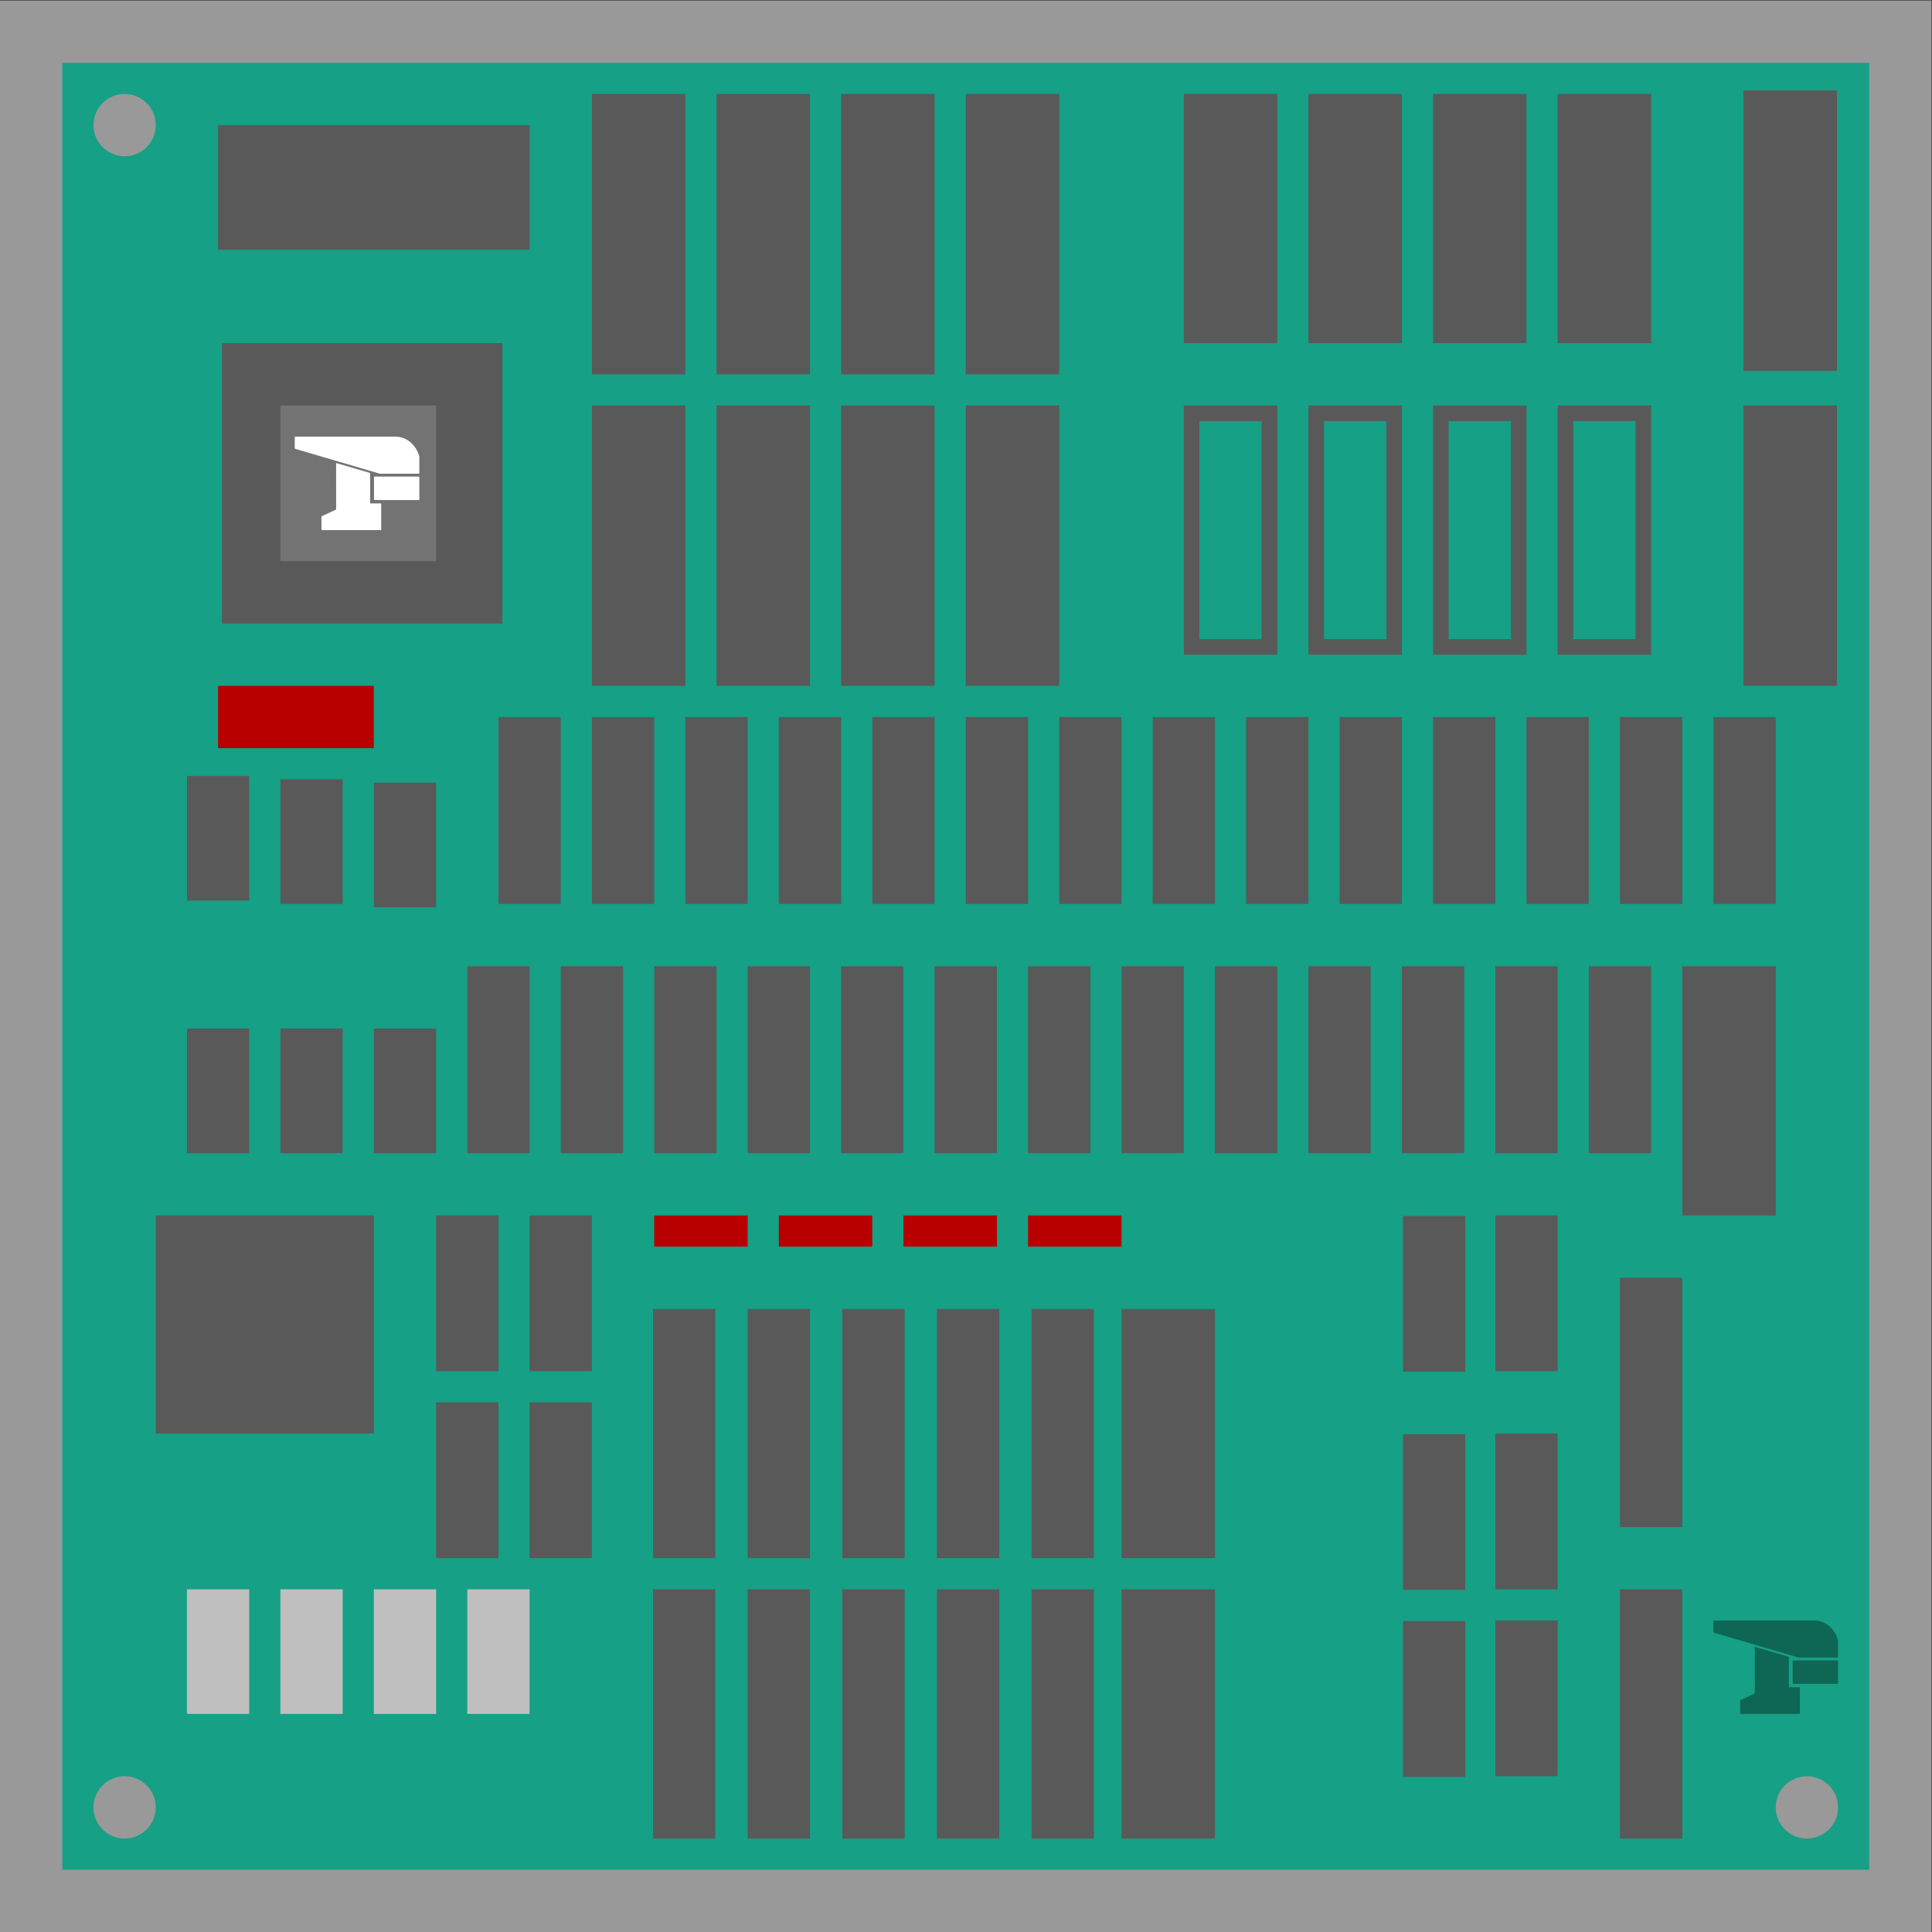 <?xml version="1.0" encoding="UTF-8" standalone="no"?>
<svg
   xmlns:dc="http://purl.org/dc/elements/1.1/"
   xmlns:cc="http://creativecommons.org/ns#"
   xmlns:rdf="http://www.w3.org/1999/02/22-rdf-syntax-ns#"
   xmlns:svg="http://www.w3.org/2000/svg"
   xmlns="http://www.w3.org/2000/svg"
   viewBox="0 0 330.667 330.667"
   height="330.667"
   width="330.667"
   xml:space="preserve"
   id="svg2"
   version="1.1"><rect x="0" y="0" width="330.667" height="330.667" fill="#333333" stroke="none"/><defs
     id="defs6"><clipPath
       id="clipPath18"
       clipPathUnits="userSpaceOnUse"><path
         id="path16"
         d="M 0,256 H 256 V 0 H 0 Z" /></clipPath><clipPath
       id="clipPath26"
       clipPathUnits="userSpaceOnUse"><path
         id="path24"
         d="M 4,252 H 252 V 4 H 4 Z" /></clipPath></defs><g
     transform="matrix(1.333,0,0,-1.333,-5.333,336)"
     id="g10"><g
       id="g12"><g
         clip-path="url(#clipPath18)"
         id="g14"><g
           id="g20"><g
             id="g22" /><g
             id="g34"><g
               style="opacity:0.5"
               id="g32"
               clip-path="url(#clipPath26)"><g
                 id="g30"
                 transform="translate(252,252)"><path
                   id="path28"
                   style="fill:#ffffff;fill-opacity:1;fill-rule:nonzero;stroke:none"
                   d="m 0,0 h -8 -232 -8 v -8 -232 -8 h 8 232 8 v 8 232 z" /></g></g></g></g><g
           transform="translate(236,16)"
           id="g36"><path
             id="path38"
             style="fill:#16a085;fill-opacity:1;fill-rule:nonzero;stroke:none"
             d="M 0,0 C -2.209,0 -4,1.791 -4,4 -4,6.209 -2.209,8 0,8 2.209,8 4,6.209 4,4 4,1.791 2.209,0 0,0 m -216,216 c -2.209,0 -4,1.791 -4,4 0,2.209 1.791,4 4,4 2.209,0 4,-1.791 4,-4 0,-2.209 -1.791,-4 -4,-4 m 0,-216 c -2.209,0 -4,1.791 -4,4 0,2.209 1.791,4 4,4 2.209,0 4,-1.791 4,-4 0,-2.209 -1.791,-4 -4,-4 m -8,-4 H 8 v 232 h -232 z" /></g><path
           id="path40"
           style="fill:#b80000;fill-opacity:1;fill-rule:nonzero;stroke:none"
           d="M 100,92 H 88 v 4 h 12 z" /><path
           id="path42"
           style="fill:#b80000;fill-opacity:1;fill-rule:nonzero;stroke:none"
           d="m 116,92 h -12 v 4 h 12 z" /><path
           id="path44"
           style="fill:#b80000;fill-opacity:1;fill-rule:nonzero;stroke:none"
           d="m 132,92 h -12 v 4 h 12 z" /><path
           id="path46"
           style="fill:#b80000;fill-opacity:1;fill-rule:nonzero;stroke:none"
           d="m 148,92 h -12 v 4 h 12 z" /><path
           id="path48"
           style="fill:#b80000;fill-opacity:1;fill-rule:nonzero;stroke:none"
           d="M 52,156 H 32 v 8 h 20 z" /><path
           id="path50"
           style="fill:#595959;fill-opacity:1;fill-rule:nonzero;stroke:none"
           d="m 68.5,172 h -36 v 36 h 36 z" /><path
           id="path52"
           style="fill:#737373;fill-opacity:1;fill-rule:nonzero;stroke:none"
           d="M 60,180 H 40 v 20 h 20 z" /><path
           id="path54"
           style="fill:#595959;fill-opacity:1;fill-rule:nonzero;stroke:none"
           d="M 72,220 H 32 v 16 h 40 z" /><path
           id="path56"
           style="fill:#595959;fill-opacity:1;fill-rule:nonzero;stroke:none"
           d="M 92,204 H 80 v 36 h 12 z" /><path
           id="path58"
           style="fill:#595959;fill-opacity:1;fill-rule:nonzero;stroke:none"
           d="m 168,208 h -12 v 32 h 12 z" /><path
           id="path60"
           style="fill:#595959;fill-opacity:1;fill-rule:nonzero;stroke:none"
           d="m 184,208 h -12 v 32 h 12 z" /><path
           id="path62"
           style="fill:#595959;fill-opacity:1;fill-rule:nonzero;stroke:none"
           d="m 200,208 h -12 v 32 h 12 z" /><path
           id="path64"
           style="fill:#595959;fill-opacity:1;fill-rule:nonzero;stroke:none"
           d="m 216,208 h -12 v 32 h 12 z" /><path
           id="path66"
           style="fill:#595959;fill-opacity:1;fill-rule:nonzero;stroke:none"
           d="m 168,200 h -12 v -32 h 12 z m -2,-30 h -8 v 28 h 8 z" /><path
           id="path68"
           style="fill:#595959;fill-opacity:1;fill-rule:nonzero;stroke:none"
           d="m 184,200 h -12 v -32 h 12 z m -2,-30 h -8 v 28 h 8 z" /><path
           id="path70"
           style="fill:#595959;fill-opacity:1;fill-rule:nonzero;stroke:none"
           d="m 200,200 h -12 v -32 h 12 z m -2,-30 h -8 v 28 h 8 z" /><path
           id="path72"
           style="fill:#595959;fill-opacity:1;fill-rule:nonzero;stroke:none"
           d="m 216,200 h -12 v -32 h 12 z m -2,-30 h -8 v 28 h 8 z" /><path
           id="path74"
           style="fill:#595959;fill-opacity:1;fill-rule:nonzero;stroke:none"
           d="m 239.864,204.457 h -12 v 36 h 12 z" /><path
           id="path76"
           style="fill:#595959;fill-opacity:1;fill-rule:nonzero;stroke:none"
           d="m 239.864,164 h -12 v 36 h 12 z" /><path
           id="path78"
           style="fill:#595959;fill-opacity:1;fill-rule:nonzero;stroke:none"
           d="M 92,164 H 80 v 36 h 12 z" /><path
           id="path80"
           style="fill:#595959;fill-opacity:1;fill-rule:nonzero;stroke:none"
           d="M 108,204 H 96 v 36 h 12 z" /><path
           id="path82"
           style="fill:#595959;fill-opacity:1;fill-rule:nonzero;stroke:none"
           d="M 108,164 H 96 v 36 h 12 z" /><path
           id="path84"
           style="fill:#595959;fill-opacity:1;fill-rule:nonzero;stroke:none"
           d="m 124,204 h -12 v 36 h 12 z" /><path
           id="path86"
           style="fill:#595959;fill-opacity:1;fill-rule:nonzero;stroke:none"
           d="m 124,164 h -12 v 36 h 12 z" /><path
           id="path88"
           style="fill:#595959;fill-opacity:1;fill-rule:nonzero;stroke:none"
           d="m 140,204 h -12 v 36 h 12 z" /><path
           id="path90"
           style="fill:#595959;fill-opacity:1;fill-rule:nonzero;stroke:none"
           d="m 140,164 h -12 v 36 h 12 z" /><path
           id="path92"
           style="fill:#595959;fill-opacity:1;fill-rule:nonzero;stroke:none"
           d="m 76,136 h -8 v 24 h 8 z" /><path
           id="path94"
           style="fill:#595959;fill-opacity:1;fill-rule:nonzero;stroke:none"
           d="m 88,136 h -8 v 24 h 8 z" /><path
           id="path96"
           style="fill:#595959;fill-opacity:1;fill-rule:nonzero;stroke:none"
           d="m 100,136 h -8 v 24 h 8 z" /><path
           id="path98"
           style="fill:#595959;fill-opacity:1;fill-rule:nonzero;stroke:none"
           d="m 112,136 h -8 v 24 h 8 z" /><path
           id="path100"
           style="fill:#595959;fill-opacity:1;fill-rule:nonzero;stroke:none"
           d="m 124,136 h -8 v 24 h 8 z" /><path
           id="path102"
           style="fill:#595959;fill-opacity:1;fill-rule:nonzero;stroke:none"
           d="m 136,136 h -8 v 24 h 8 z" /><path
           id="path104"
           style="fill:#595959;fill-opacity:1;fill-rule:nonzero;stroke:none"
           d="m 148,136 h -8 v 24 h 8 z" /><path
           id="path106"
           style="fill:#595959;fill-opacity:1;fill-rule:nonzero;stroke:none"
           d="m 160,136 h -8 v 24 h 8 z" /><path
           id="path108"
           style="fill:#595959;fill-opacity:1;fill-rule:nonzero;stroke:none"
           d="m 172,136 h -8 v 24 h 8 z" /><path
           id="path110"
           style="fill:#595959;fill-opacity:1;fill-rule:nonzero;stroke:none"
           d="m 184,136 h -8 v 24 h 8 z" /><path
           id="path112"
           style="fill:#595959;fill-opacity:1;fill-rule:nonzero;stroke:none"
           d="m 196,136 h -8 v 24 h 8 z" /><path
           id="path114"
           style="fill:#595959;fill-opacity:1;fill-rule:nonzero;stroke:none"
           d="m 208,136 h -8 v 24 h 8 z" /><path
           id="path116"
           style="fill:#595959;fill-opacity:1;fill-rule:nonzero;stroke:none"
           d="m 220,136 h -8 v 24 h 8 z" /><path
           id="path118"
           style="fill:#595959;fill-opacity:1;fill-rule:nonzero;stroke:none"
           d="m 232,136 h -8 v 24 h 8 z" /><path
           id="path120"
           style="fill:#595959;fill-opacity:1;fill-rule:nonzero;stroke:none"
           d="m 192.137,75.925 h -8 v 20 h 8 z" /><path
           id="path122"
           style="fill:#595959;fill-opacity:1;fill-rule:nonzero;stroke:none"
           d="m 204,76 h -8 v 20 h 8 z" /><path
           id="path124"
           style="fill:#595959;fill-opacity:1;fill-rule:nonzero;stroke:none"
           d="m 192.137,47.925 h -8 v 20 h 8 z" /><path
           id="path126"
           style="fill:#595959;fill-opacity:1;fill-rule:nonzero;stroke:none"
           d="m 204,48 h -8 v 20 h 8 z" /><path
           id="path128"
           style="fill:#595959;fill-opacity:1;fill-rule:nonzero;stroke:none"
           d="m 192.137,23.925 h -8 v 20 h 8 z" /><path
           id="path130"
           style="fill:#595959;fill-opacity:1;fill-rule:nonzero;stroke:none"
           d="m 204,24 h -8 v 20 h 8 z" /><path
           id="path132"
           style="fill:#595959;fill-opacity:1;fill-rule:nonzero;stroke:none"
           d="m 95.849,52 h -8 v 32 h 8 z" /><path
           id="path134"
           style="fill:#595959;fill-opacity:1;fill-rule:nonzero;stroke:none"
           d="m 108,52 h -8 v 32 h 8 z" /><path
           id="path136"
           style="fill:#595959;fill-opacity:1;fill-rule:nonzero;stroke:none"
           d="m 120.151,52 h -8 v 32 h 8 z" /><path
           id="path138"
           style="fill:#595959;fill-opacity:1;fill-rule:nonzero;stroke:none"
           d="m 132.302,52 h -8 v 32 h 8 z" /><path
           id="path140"
           style="fill:#595959;fill-opacity:1;fill-rule:nonzero;stroke:none"
           d="m 144.454,52 h -8 v 32 h 8 z" /><path
           id="path142"
           style="fill:#595959;fill-opacity:1;fill-rule:nonzero;stroke:none"
           d="m 160,52 h -12 v 32 h 12 z" /><path
           id="path144"
           style="fill:#595959;fill-opacity:1;fill-rule:nonzero;stroke:none"
           d="m 95.849,16 h -8 v 32 h 8 z" /><path
           id="path146"
           style="fill:#595959;fill-opacity:1;fill-rule:nonzero;stroke:none"
           d="m 108,16 h -8 v 32 h 8 z" /><path
           id="path148"
           style="fill:#595959;fill-opacity:1;fill-rule:nonzero;stroke:none"
           d="m 120.151,16 h -8 v 32 h 8 z" /><path
           id="path150"
           style="fill:#595959;fill-opacity:1;fill-rule:nonzero;stroke:none"
           d="m 132.302,16 h -8 v 32 h 8 z" /><path
           id="path152"
           style="fill:#595959;fill-opacity:1;fill-rule:nonzero;stroke:none"
           d="m 144.454,16 h -8 v 32 h 8 z" /><path
           id="path154"
           style="fill:#595959;fill-opacity:1;fill-rule:nonzero;stroke:none"
           d="m 160,16 h -12 v 32 h 12 z" /><path
           id="path156"
           style="fill:#595959;fill-opacity:1;fill-rule:nonzero;stroke:none"
           d="M 52,68 H 24 v 28 h 28 z" /><path
           id="path158"
           style="fill:#595959;fill-opacity:1;fill-rule:nonzero;stroke:none"
           d="m 68,76 h -8 v 20 h 8 z" /><path
           id="path160"
           style="fill:#595959;fill-opacity:1;fill-rule:nonzero;stroke:none"
           d="m 80,76 h -8 v 20 h 8 z" /><path
           id="path162"
           style="fill:#595959;fill-opacity:1;fill-rule:nonzero;stroke:none"
           d="m 68,52 h -8 v 20 h 8 z" /><path
           id="path164"
           style="fill:#595959;fill-opacity:1;fill-rule:nonzero;stroke:none"
           d="m 80,52 h -8 v 20 h 8 z" /><path
           id="path166"
           style="fill:#bfbfbf;fill-opacity:1;fill-rule:nonzero;stroke:none"
           d="m 36,32 h -8 v 16 h 8 z" /><path
           id="path168"
           style="fill:#bfbfbf;fill-opacity:1;fill-rule:nonzero;stroke:none"
           d="m 48,32 h -8 v 16 h 8 z" /><path
           id="path170"
           style="fill:#bfbfbf;fill-opacity:1;fill-rule:nonzero;stroke:none"
           d="m 60,32 h -8 v 16 h 8 z" /><path
           id="path172"
           style="fill:#bfbfbf;fill-opacity:1;fill-rule:nonzero;stroke:none"
           d="m 72,32 h -8 v 16 h 8 z" /><path
           id="path174"
           style="fill:#595959;fill-opacity:1;fill-rule:nonzero;stroke:none"
           d="m 232,96 h -12 v 32 h 12 z" /><path
           id="path176"
           style="fill:#595959;fill-opacity:1;fill-rule:nonzero;stroke:none"
           d="m 220,56 h -8 v 32 h 8 z" /><path
           id="path178"
           style="fill:#595959;fill-opacity:1;fill-rule:nonzero;stroke:none"
           d="m 220,16 h -8 v 32 h 8 z" /><path
           id="path180"
           style="fill:#595959;fill-opacity:1;fill-rule:nonzero;stroke:none"
           d="m 60,135.577 h -8 v 16 h 8 z" /><path
           id="path182"
           style="fill:#595959;fill-opacity:1;fill-rule:nonzero;stroke:none"
           d="m 48,136 h -8 v 16 h 8 z" /><path
           id="path184"
           style="fill:#595959;fill-opacity:1;fill-rule:nonzero;stroke:none"
           d="m 36,136.423 h -8 v 16 h 8 z" /><path
           id="path186"
           style="fill:#595959;fill-opacity:1;fill-rule:nonzero;stroke:none"
           d="m 36,104 h -8 v 16 h 8 z" /><path
           id="path188"
           style="fill:#595959;fill-opacity:1;fill-rule:nonzero;stroke:none"
           d="m 48,104 h -8 v 16 h 8 z" /><path
           id="path190"
           style="fill:#595959;fill-opacity:1;fill-rule:nonzero;stroke:none"
           d="m 60,104 h -8 v 16 h 8 z" /><path
           id="path192"
           style="fill:#595959;fill-opacity:1;fill-rule:nonzero;stroke:none"
           d="m 72,104 h -8 v 24 h 8 z" /><path
           id="path194"
           style="fill:#595959;fill-opacity:1;fill-rule:nonzero;stroke:none"
           d="m 84,104 h -8 v 24 h 8 z" /><path
           id="path196"
           style="fill:#595959;fill-opacity:1;fill-rule:nonzero;stroke:none"
           d="m 96,104 h -8 v 24 h 8 z" /><path
           id="path198"
           style="fill:#595959;fill-opacity:1;fill-rule:nonzero;stroke:none"
           d="m 108,104 h -8 v 24 h 8 z" /><path
           id="path200"
           style="fill:#595959;fill-opacity:1;fill-rule:nonzero;stroke:none"
           d="m 120,104 h -8 v 24 h 8 z" /><path
           id="path202"
           style="fill:#595959;fill-opacity:1;fill-rule:nonzero;stroke:none"
           d="m 132,104 h -8 v 24 h 8 z" /><path
           id="path204"
           style="fill:#595959;fill-opacity:1;fill-rule:nonzero;stroke:none"
           d="m 144,104 h -8 v 24 h 8 z" /><path
           id="path206"
           style="fill:#595959;fill-opacity:1;fill-rule:nonzero;stroke:none"
           d="m 156,104 h -8 v 24 h 8 z" /><path
           id="path208"
           style="fill:#595959;fill-opacity:1;fill-rule:nonzero;stroke:none"
           d="m 168,104 h -8 v 24 h 8 z" /><path
           id="path210"
           style="fill:#595959;fill-opacity:1;fill-rule:nonzero;stroke:none"
           d="m 180,104 h -8 v 24 h 8 z" /><path
           id="path212"
           style="fill:#595959;fill-opacity:1;fill-rule:nonzero;stroke:none"
           d="m 192,104 h -8 v 24 h 8 z" /><path
           id="path214"
           style="fill:#595959;fill-opacity:1;fill-rule:nonzero;stroke:none"
           d="m 204,104 h -8 v 24 h 8 z" /><path
           id="path216"
           style="fill:#595959;fill-opacity:1;fill-rule:nonzero;stroke:none"
           d="m 216,104 h -8 v 24 h 8 z" /><g
           transform="translate(48.425,195.998)"
           id="g218"><path
             id="path220"
             style="fill:#ffffff;fill-opacity:1;fill-rule:nonzero;stroke:none"
             d="m 0,0 c 2.108,0 4.215,-0.001 6.323,0.001 0.719,0 1.343,-0.229 1.882,-0.662 0.623,-0.501 0.998,-1.142 1.204,-1.874 0.008,-0.027 0.007,-0.056 0.007,-0.084 10e-4,-0.686 -0.001,-1.371 0.002,-2.057 0,-0.067 -0.016,-0.085 -0.089,-0.084 -1.638,0.002 -3.276,10e-4 -4.914,10e-4 -0.045,0 -0.087,0.007 -0.129,0.019 -2.494,0.734 -4.988,1.467 -7.483,2.2 -1.09,0.321 -2.18,0.643 -3.271,0.96 -0.092,0.026 -0.115,0.062 -0.114,0.147 0.005,0.446 0.005,0.892 10e-4,1.339 -10e-4,0.075 0.016,0.096 0.101,0.096 C -4.32,-0.001 -2.16,0 0,0" /></g><g
           transform="translate(47.156,192.616)"
           id="g222"><path
             id="path224"
             style="fill:#ffffff;fill-opacity:1;fill-rule:nonzero;stroke:none"
             d="M 0,0 C 0.3,-0.088 0.59,-0.174 0.88,-0.259 2.009,-0.591 3.139,-0.924 4.269,-1.254 4.349,-1.277 4.372,-1.307 4.372,-1.385 4.369,-2.619 4.37,-3.853 4.37,-5.088 c 0,-0.115 -0.017,-0.099 0.111,-0.099 0.407,-10e-4 0.813,-10e-4 1.22,0.001 0.064,0.001 0.089,-0.008 0.089,-0.077 -0.003,-1.091 -0.002,-2.183 0,-3.274 0,-0.065 -0.019,-0.079 -0.087,-0.079 -2.498,0.002 -4.996,0.002 -7.495,0 -0.073,0 -0.09,0.016 -0.09,0.084 0.003,0.535 0.003,1.071 10e-4,1.606 0,0.054 0.018,0.08 0.069,0.104 0.58,0.269 1.157,0.542 1.737,0.811 0.056,0.026 0.077,0.055 0.077,0.115 C 0,-3.965 0,-2.035 0,-0.104 Z" /></g><g
           transform="translate(54.931,190.872)"
           id="g226"><path
             id="path228"
             style="fill:#ffffff;fill-opacity:1;fill-rule:nonzero;stroke:none"
             d="m 0,0 c 0.94,0 1.879,-0.001 2.819,0.002 0.076,0 0.094,-0.019 0.094,-0.088 -0.003,-0.949 -0.003,-1.897 0,-2.845 0,-0.065 -0.014,-0.085 -0.089,-0.085 -1.882,0.002 -3.764,0.002 -5.646,0 -0.074,0 -0.09,0.017 -0.09,0.084 0.003,0.948 0.003,1.897 0,2.845 0,0.068 0.015,0.089 0.093,0.089 C -1.879,-0.001 -0.94,0 0,0" /></g><g
           transform="translate(230.582,43.998)"
           id="g230"><path
             id="path232"
             style="fill:#0e6654;fill-opacity:1;fill-rule:nonzero;stroke:none"
             d="m 0,0 c 2.108,0 4.215,-0.001 6.323,0.001 0.719,0 1.343,-0.229 1.882,-0.662 0.623,-0.501 0.998,-1.142 1.204,-1.874 0.008,-0.027 0.007,-0.056 0.007,-0.084 10e-4,-0.686 -0.001,-1.371 0.002,-2.057 0,-0.067 -0.016,-0.085 -0.089,-0.084 -1.638,0.002 -3.276,10e-4 -4.914,10e-4 -0.045,0 -0.087,0.007 -0.129,0.019 -2.494,0.734 -4.988,1.467 -7.483,2.2 -1.09,0.321 -2.18,0.643 -3.271,0.96 -0.092,0.026 -0.115,0.062 -0.114,0.147 0.005,0.446 0.005,0.892 10e-4,1.339 -10e-4,0.075 0.016,0.096 0.101,0.096 C -4.32,-0.001 -2.16,0 0,0" /></g><g
           transform="translate(229.312,40.616)"
           id="g234"><path
             id="path236"
             style="fill:#0e6654;fill-opacity:1;fill-rule:nonzero;stroke:none"
             d="M 0,0 C 0.3,-0.088 0.59,-0.174 0.88,-0.259 2.009,-0.591 3.139,-0.924 4.269,-1.254 4.349,-1.277 4.372,-1.307 4.372,-1.385 4.369,-2.619 4.37,-3.853 4.37,-5.088 c 0,-0.115 -0.017,-0.099 0.111,-0.099 0.407,-10e-4 0.813,-10e-4 1.22,0.001 0.064,0.001 0.089,-0.008 0.089,-0.077 -0.003,-1.091 -0.002,-2.183 0,-3.274 0,-0.065 -0.019,-0.079 -0.087,-0.079 -2.498,0.002 -4.996,0.002 -7.495,0 -0.073,0 -0.09,0.016 -0.09,0.084 0.003,0.535 0.003,1.071 10e-4,1.606 0,0.054 0.018,0.08 0.069,0.104 0.58,0.269 1.157,0.542 1.737,0.811 0.056,0.026 0.077,0.055 0.077,0.115 C 0,-3.965 0,-2.035 0,-0.104 Z" /></g><g
           transform="translate(237.087,38.872)"
           id="g238"><path
             id="path240"
             style="fill:#0e6654;fill-opacity:1;fill-rule:nonzero;stroke:none"
             d="m 0,0 c 0.94,0 1.879,-0.001 2.819,0.002 0.076,0 0.094,-0.019 0.094,-0.088 -0.003,-0.949 -0.003,-1.897 0,-2.845 0,-0.065 -0.014,-0.085 -0.089,-0.085 -1.882,0.002 -3.764,0.002 -5.646,0 -0.074,0 -0.09,0.017 -0.09,0.084 0.003,0.948 0.003,1.897 0,2.845 0,0.068 0.015,0.089 0.093,0.089 C -1.879,-0.001 -0.94,0 0,0" /></g></g></g></g></svg>